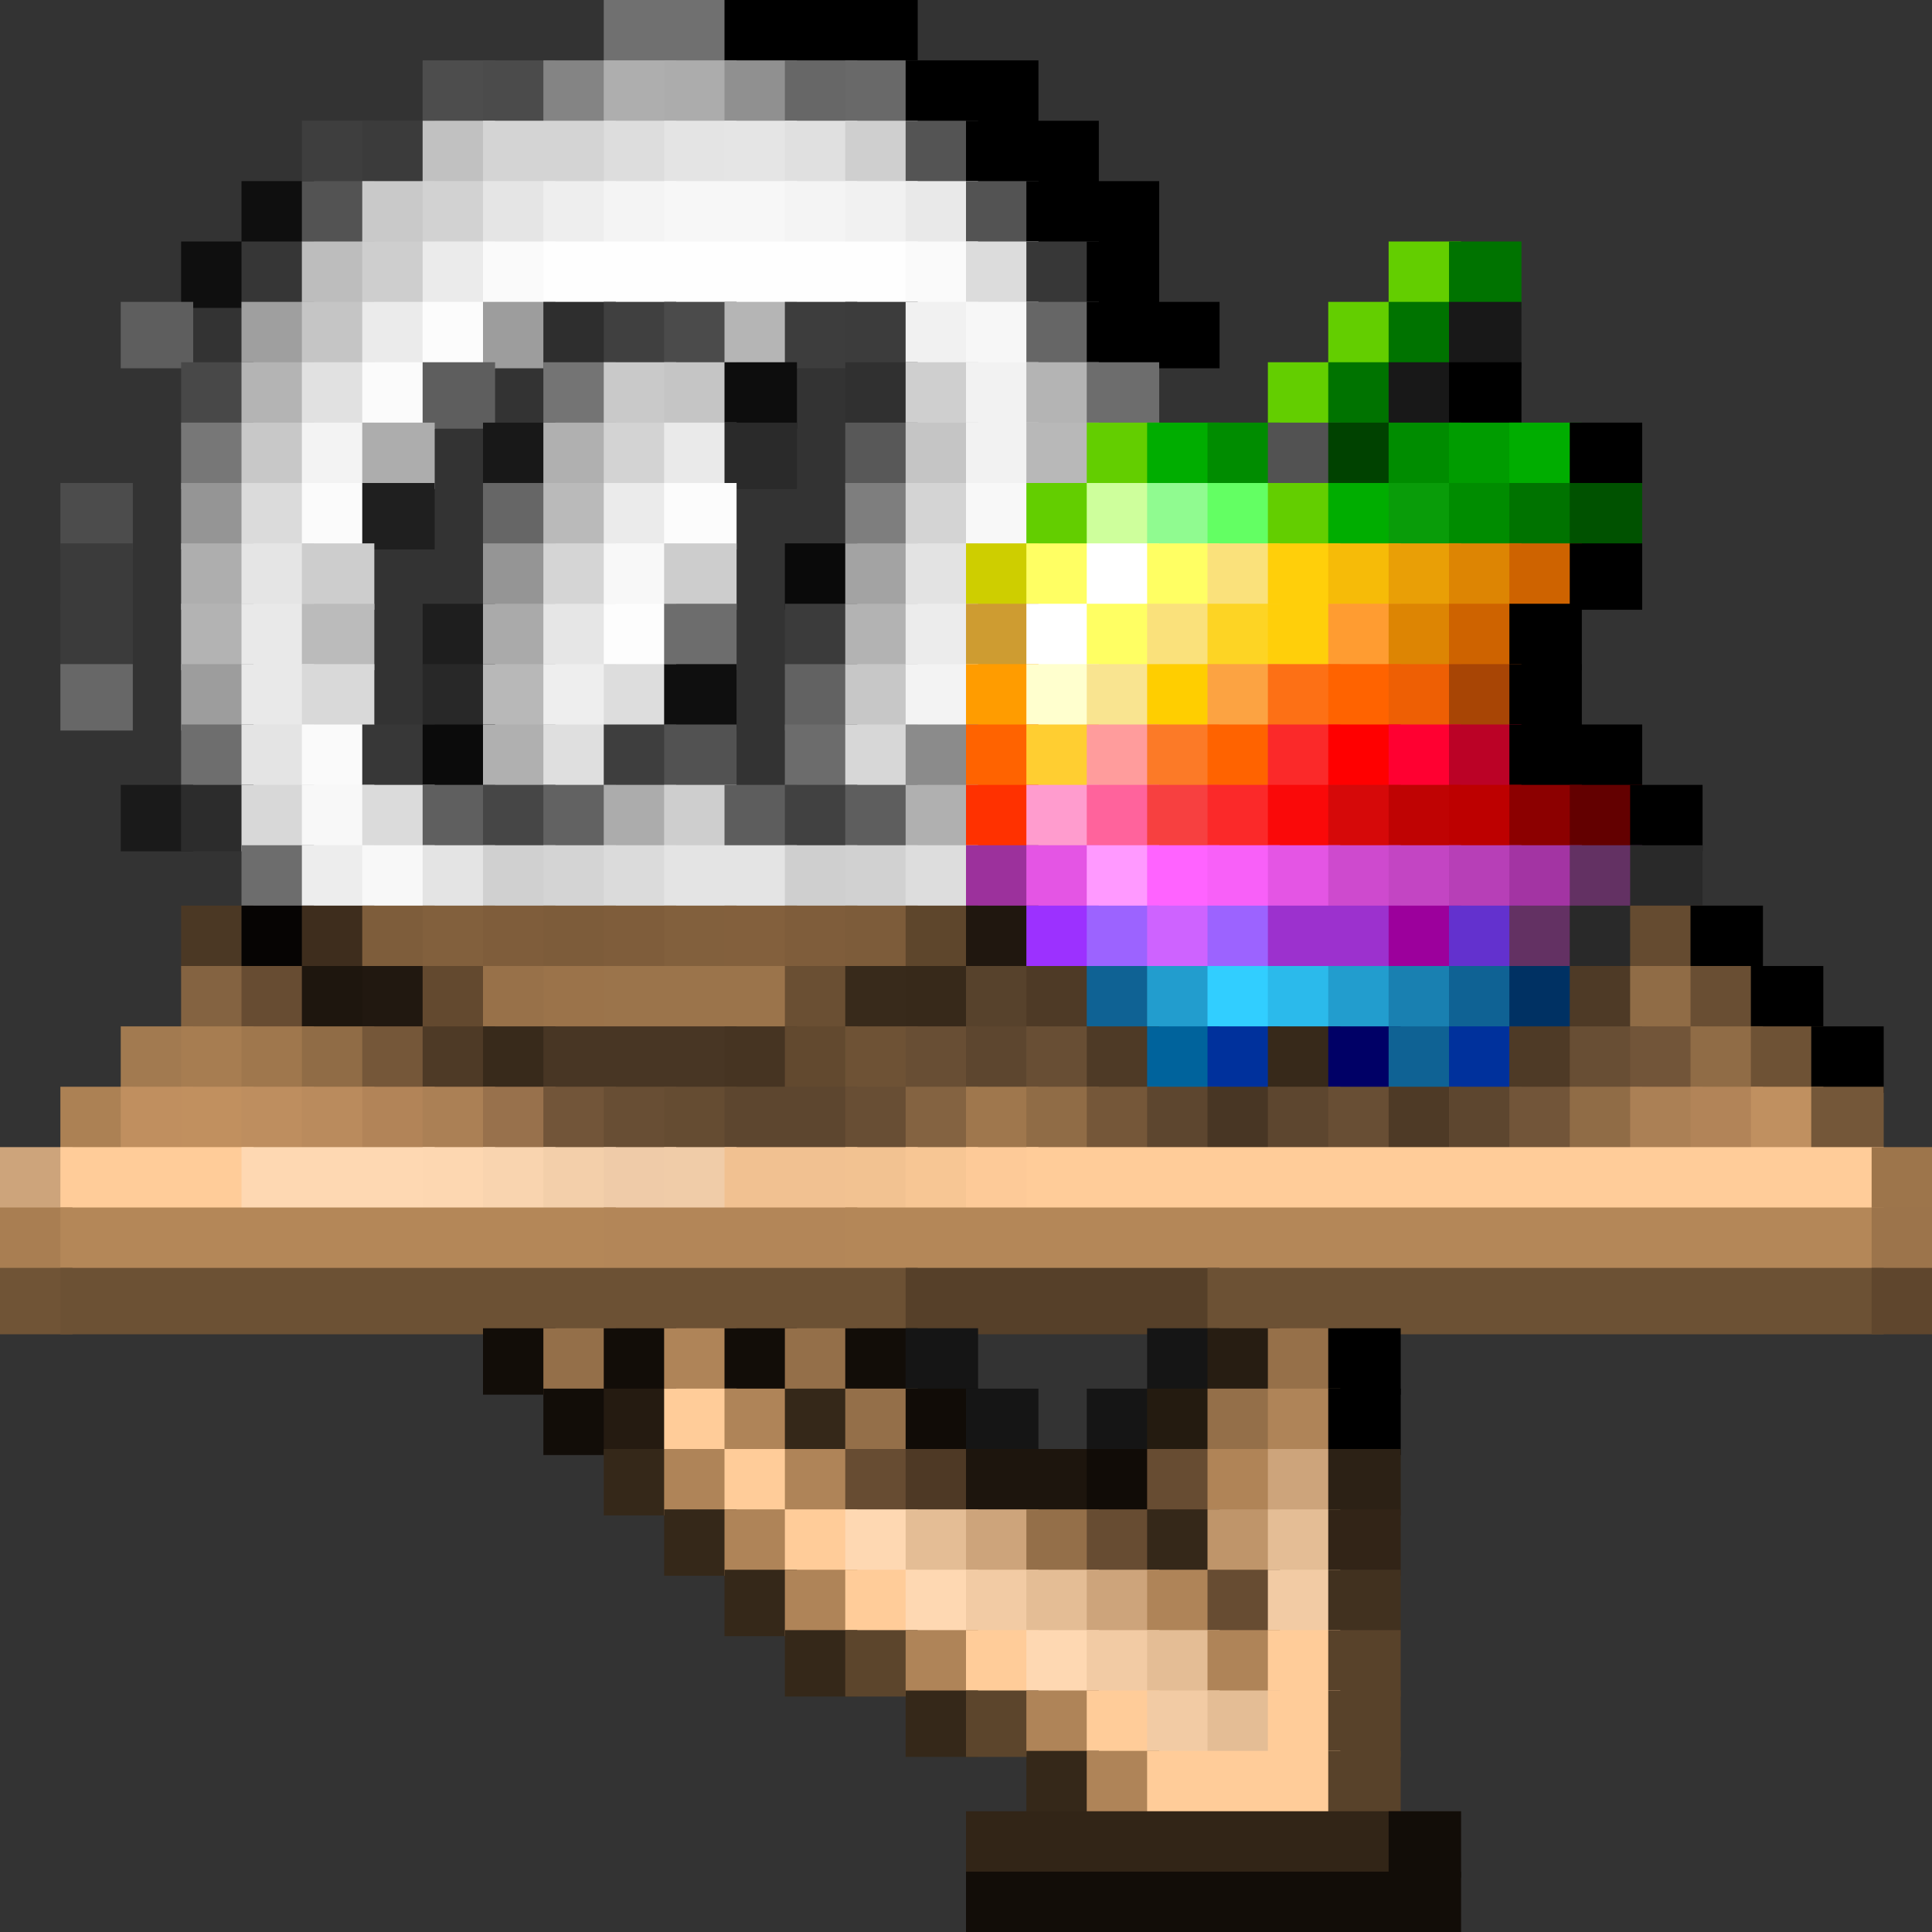 <svg viewBox='0 0 32 32' xmlns='http://www.w3.org/2000/svg'><rect x="0" y="0" width="32" height="32" fill="#333333" stroke="none"/><defs><g id='0'><rect width='2.2' height='1.1' fill='#000000'></rect></g><g id='1'><rect width='1.2' height='1.1' fill='#e5e5e5'></rect></g><g id='2'><rect width='1.2' height='1.1' fill='#f4f4f4'></rect></g><g id='3'><rect width='1.2' height='1.1' fill='#535353'></rect></g><g id='4'><rect width='1.2' height='1.1' fill='#0f0f0f'></rect></g><g id='5'><rect width='1.2' height='1.1' fill='#fafafa'></rect></g><g id='6'><rect width='1.2' height='1.1' fill='#ebebeb'></rect></g><g id='7'><rect width='1.2' height='1.1' fill='#4b4b4b'></rect></g><g id='8'><rect width='1.2' height='1.1' fill='#f1f1f1'></rect></g><g id='9'><rect width='1.2' height='1.1' fill='#63ce00'></rect></g><g id='10'><rect width='1.2' height='1.1' fill='#007300'></rect></g><g id='11'><rect width='1.2' height='1.1' fill='#5e5e5e'></rect></g><g id='12'><rect width='1.2' height='1.1' fill='#c9c9c9'></rect></g><g id='13'><rect width='1.2' height='1.1' fill='#c5c5c5'></rect></g><g id='14'><rect width='1.2' height='1.1' fill='#cfcfcf'></rect></g><g id='15'><rect width='1.2' height='1.1' fill='#b4b4b4'></rect></g><g id='16'><rect width='1.2' height='1.1' fill='#181818'></rect></g><g id='17'><rect width='1.2' height='1.1' fill='#000000'></rect></g><g id='18'><rect width='1.2' height='1.1' fill='#f2f2f2'></rect></g><g id='19'><rect width='1.2' height='1.1' fill='#008c00'></rect></g><g id='20'><rect width='1.2' height='1.1' fill='#00ad00'></rect></g><g id='21'><rect width='1.2' height='1.1' fill='#fbfbfb'></rect></g><g id='22'><rect width='1.2' height='1.1' fill='#666666'></rect></g><g id='23'><rect width='1.2' height='1.1' fill='#fcfcfc'></rect></g><g id='24'><rect width='1.2' height='1.1' fill='#3b3b3b'></rect></g><g id='25'><rect width='1.2' height='1.1' fill='#aeaeae'></rect></g><g id='26'><rect width='1.2' height='1.1' fill='#959595'></rect></g><g id='27'><rect width='1.2' height='1.1' fill='#f8f8f8'></rect></g><g id='28'><rect width='1.2' height='1.1' fill='#cdcdcd'></rect></g><g id='29'><rect width='1.2' height='1.1' fill='#ffff63'></rect></g><g id='30'><rect width='1.2' height='1.1' fill='#e9e9e9'></rect></g><g id='31'><rect width='1.2' height='1.1' fill='#6d6d6d'></rect></g><g id='32'><rect width='1.2' height='1.1' fill='#b3b3b3'></rect></g><g id='33'><rect width='1.2' height='1.1' fill='#ffffff'></rect></g><g id='34'><rect width='1.2' height='1.1' fill='#fae17b'></rect></g><g id='35'><rect width='1.2' height='1.1' fill='#ffcf0a'></rect></g><g id='36'><rect width='1.2' height='1.1' fill='#dd8503'></rect></g><g id='37'><rect width='1.2' height='1.1' fill='#ce6300'></rect></g><g id='38'><rect width='1.2' height='1.1' fill='#676767'></rect></g><g id='39'><rect width='1.2' height='1.1' fill='#9d9d9d'></rect></g><g id='40'><rect width='1.2' height='1.1' fill='#b8b8b8'></rect></g><g id='41'><rect width='1.2' height='1.1' fill='#eeeeee'></rect></g><g id='42'><rect width='1.2' height='1.1' fill='#dddddd'></rect></g><g id='43'><rect width='1.2' height='1.1' fill='#f3f3f3'></rect></g><g id='44'><rect width='1.2' height='1.1' fill='#e4e4e4'></rect></g><g id='45'><rect width='1.2' height='1.1' fill='#373737'></rect></g><g id='46'><rect width='1.2' height='1.1' fill='#b0b0b0'></rect></g><g id='47'><rect width='1.2' height='1.1' fill='#3e3e3e'></rect></g><g id='48'><rect width='1.2' height='1.1' fill='#525252'></rect></g><g id='49'><rect width='1.2' height='1.1' fill='#ff6300'></rect></g><g id='50'><rect width='1.2' height='1.1' fill='#dbdbdb'></rect></g><g id='51'><rect width='1.2' height='1.1' fill='#626262'></rect></g><g id='52'><rect width='1.2' height='1.1' fill='#acacac'></rect></g><g id='53'><rect width='1.2' height='1.1' fill='#cecece'></rect></g><g id='54'><rect width='1.2' height='1.1' fill='#fb2929'></rect></g><g id='55'><rect width='1.2' height='1.1' fill='#d4d4d4'></rect></g><g id='56'><rect width='1.2' height='1.1' fill='#e455e4'></rect></g><g id='57'><rect width='1.2' height='1.1' fill='#7f5d3b'></rect></g><g id='58'><rect width='1.2' height='1.1' fill='#82603d'></rect></g><g id='59'><rect width='1.2' height='1.1' fill='#7d5c3a'></rect></g><g id='60'><rect width='1.2' height='1.1' fill='#9c63ff'></rect></g><g id='61'><rect width='1.2' height='1.1' fill='#633163'></rect></g><g id='62'><rect width='1.2' height='1.1' fill='#292929'></rect></g><g id='63'><rect width='1.2' height='1.1' fill='#229dce'></rect></g><g id='64'><rect width='1.2' height='1.1' fill='#0f6294'></rect></g><g id='65'><rect width='1.2' height='1.1' fill='#4e3a26'></rect></g><g id='66'><rect width='1.2' height='1.1' fill='#906c46'></rect></g><g id='67'><rect width='1.2' height='1.1' fill='#382a1b'></rect></g><g id='68'><rect width='1.2' height='1.1' fill='#684e34'></rect></g><g id='69'><rect width='1.2' height='1.1' fill='#37291a'></rect></g><g id='70'><rect width='1.2' height='1.1' fill='#00319c'></rect></g><g id='71'><rect width='1.2' height='1.1' fill='#6e5235'></rect></g><g id='72'><rect width='1.2' height='1.1' fill='#725539'></rect></g><g id='73'><rect width='1.2' height='1.1' fill='#846341'></rect></g><g id='74'><rect width='1.2' height='1.1' fill='#9f774d'></rect></g><g id='75'><rect width='1.2' height='1.1' fill='#755739'></rect></g><g id='76'><rect width='1.2' height='1.1' fill='#5d462f'></rect></g><g id='77'><rect width='1.2' height='1.1' fill='#ab8055'></rect></g><g id='78'><rect width='1.2' height='1.1' fill='#b28458'></rect></g><g id='79'><rect width='1.2' height='1.1' fill='#120d08'></rect></g><g id='80'><rect width='1.2' height='1.1' fill='#946f49'></rect></g><g id='81'><rect width='1.2' height='1.1' fill='#151515'></rect></g><g id='82'><rect width='1.2' height='1.1' fill='#af8458'></rect></g><g id='83'><rect width='1.2' height='1.1' fill='#352819'></rect></g><g id='84'><rect width='1.2' height='1.1' fill='#ffcc99'></rect></g><g id='85'><rect width='1.2' height='1.1' fill='#674c32'></rect></g><g id='86'><rect width='1.2' height='1.1' fill='#110c07'></rect></g><g id='87'><rect width='1.2' height='1.1' fill='#cda47b'></rect></g><g id='88'><rect width='1.2' height='1.1' fill='#e4bd95'></rect></g><g id='89'><rect width='1.2' height='1.1' fill='#fed8b2'></rect></g><g id='90'><rect width='1.2' height='1.1' fill='#f2cba4'></rect></g><g id='91'><rect width='1.2' height='1.1' fill='#5c452c'></rect></g><g id='92'><rect width='1.2' height='1.1' fill='#58422a'></rect></g><g id='93'><rect width='3.2' height='1.1' fill='#ffcc99'></rect></g></defs><rect width='2.2' height='1.1' x='10' y='0' fill='#707070'></rect><rect width='3.2' height='1.1' x='12' y='0' fill='#000000'></rect><rect width='1.2' height='1.1' x='7' y='1' fill='#4d4d4d'></rect><rect width='1.2' height='1.1' x='8' y='1' fill='#4b4b4b'></rect><rect width='1.2' height='1.1' x='9' y='1' fill='#848484'></rect><rect width='1.2' height='1.1' x='10' y='1' fill='#aeaeae'></rect><rect width='1.2' height='1.1' x='11' y='1' fill='#acacac'></rect><rect width='1.2' height='1.1' x='12' y='1' fill='#909090'></rect><rect width='1.2' height='1.1' x='13' y='1' fill='#676767'></rect><rect width='1.2' height='1.1' x='14' y='1' fill='#696969'></rect><rect width='2.2' height='1.1' x='15' y='1' fill='#000000'></rect><rect width='1.2' height='1.1' x='5' y='2' fill='#3e3e3e'></rect><rect width='1.2' height='1.1' x='6' y='2' fill='#3b3b3b'></rect><rect width='1.2' height='1.1' x='7' y='2' fill='#c1c1c1'></rect><rect width='2.2' height='1.1' x='8' y='2' fill='#d4d4d4'></rect><rect width='1.2' height='1.1' x='10' y='2' fill='#dddddd'></rect><rect width='1.2' height='1.1' x='11' y='2' fill='#e4e4e4'></rect><rect width='1.2' height='1.1' x='12' y='2' fill='#e5e5e5'></rect><rect width='1.2' height='1.1' x='13' y='2' fill='#e0e0e0'></rect><rect width='1.2' height='1.1' x='14' y='2' fill='#cfcfcf'></rect><rect width='1.2' height='1.1' x='15' y='2' fill='#545454'></rect><use href='#0' x='16' y='2'></use><rect width='1.2' height='1.1' x='4' y='3' fill='#0f0f0f'></rect><rect width='1.2' height='1.1' x='5' y='3' fill='#535353'></rect><rect width='1.2' height='1.1' x='6' y='3' fill='#c9c9c9'></rect><rect width='1.2' height='1.1' x='7' y='3' fill='#d2d2d2'></rect><use href='#1' x='8' y='3'></use><rect width='1.2' height='1.1' x='9' y='3' fill='#eeeeee'></rect><rect width='1.2' height='1.1' x='10' y='3' fill='#f4f4f4'></rect><rect width='2.2' height='1.1' x='11' y='3' fill='#f7f7f7'></rect><use href='#2' x='13' y='3'></use><rect width='1.2' height='1.1' x='14' y='3' fill='#f1f1f1'></rect><rect width='1.2' height='1.1' x='15' y='3' fill='#e9e9e9'></rect><use href='#3' x='16' y='3'></use><use href='#0' x='17' y='3'></use><use href='#4' x='3' y='4'></use><rect width='1.2' height='1.1' x='4' y='4' fill='#363636'></rect><rect width='1.2' height='1.1' x='5' y='4' fill='#bdbdbd'></rect><rect width='1.2' height='1.1' x='6' y='4' fill='#cecece'></rect><rect width='1.2' height='1.1' x='7' y='4' fill='#ebebeb'></rect><rect width='1.2' height='1.1' x='8' y='4' fill='#fafafa'></rect><rect width='6.2' height='1.1' x='9' y='4' fill='#fefefe'></rect><use href='#5' x='15' y='4'></use><rect width='1.2' height='1.1' x='16' y='4' fill='#dcdcdc'></rect><rect width='1.2' height='1.1' x='17' y='4' fill='#373737'></rect><rect width='1.2' height='1.1' x='18' y='4' fill='#000000'></rect><rect width='1.2' height='1.1' x='23' y='4' fill='#63ce00'></rect><rect width='1.2' height='1.1' x='24' y='4' fill='#007300'></rect><rect width='1.2' height='1.1' x='2' y='5' fill='#5e5e5e'></rect><rect width='1.2' height='1.1' x='4' y='5' fill='#9f9f9f'></rect><rect width='1.2' height='1.1' x='5' y='5' fill='#c5c5c5'></rect><use href='#6' x='6' y='5'></use><rect width='1.2' height='1.1' x='7' y='5' fill='#fcfcfc'></rect><rect width='1.2' height='1.1' x='8' y='5' fill='#9d9d9d'></rect><rect width='1.2' height='1.1' x='9' y='5' fill='#2e2e2e'></rect><rect width='1.2' height='1.1' x='10' y='5' fill='#404040'></rect><use href='#7' x='11' y='5'></use><rect width='1.2' height='1.1' x='12' y='5' fill='#b5b5b5'></rect><rect width='1.2' height='1.1' x='13' y='5' fill='#3d3d3d'></rect><rect width='1.2' height='1.1' x='14' y='5' fill='#3c3c3c'></rect><use href='#8' x='15' y='5'></use><rect width='1.2' height='1.1' x='16' y='5' fill='#f7f7f7'></rect><rect width='1.2' height='1.1' x='17' y='5' fill='#666666'></rect><use href='#0' x='18' y='5'></use><use href='#9' x='22' y='5'></use><use href='#10' x='23' y='5'></use><rect width='1.2' height='1.1' x='24' y='5' fill='#181818'></rect><rect width='1.2' height='1.1' x='3' y='6' fill='#484848'></rect><rect width='1.2' height='1.1' x='4' y='6' fill='#b4b4b4'></rect><rect width='1.2' height='1.1' x='5' y='6' fill='#e1e1e1'></rect><rect width='1.2' height='1.1' x='6' y='6' fill='#fbfbfb'></rect><use href='#11' x='7' y='6'></use><rect width='1.2' height='1.1' x='9' y='6' fill='#747474'></rect><use href='#12' x='10' y='6'></use><use href='#13' x='11' y='6'></use><rect width='1.2' height='1.1' x='12' y='6' fill='#0d0d0d'></rect><rect width='1.2' height='1.1' x='14' y='6' fill='#303030'></rect><use href='#14' x='15' y='6'></use><rect width='1.2' height='1.1' x='16' y='6' fill='#f2f2f2'></rect><use href='#15' x='17' y='6'></use><rect width='1.2' height='1.1' x='18' y='6' fill='#6d6d6d'></rect><use href='#9' x='21' y='6'></use><use href='#10' x='22' y='6'></use><use href='#16' x='23' y='6'></use><use href='#17' x='24' y='6'></use><rect width='1.2' height='1.1' x='3' y='7' fill='#777777'></rect><rect width='1.2' height='1.1' x='4' y='7' fill='#c8c8c8'></rect><rect width='1.2' height='1.1' x='5' y='7' fill='#f3f3f3'></rect><rect width='1.2' height='1.1' x='6' y='7' fill='#adadad'></rect><use href='#16' x='8' y='7'></use><rect width='1.2' height='1.1' x='9' y='7' fill='#b0b0b0'></rect><rect width='1.2' height='1.1' x='10' y='7' fill='#d3d3d3'></rect><rect width='1.2' height='1.1' x='11' y='7' fill='#eaeaea'></rect><rect width='1.2' height='1.1' x='12' y='7' fill='#2a2a2a'></rect><rect width='1.2' height='1.1' x='14' y='7' fill='#585858'></rect><use href='#13' x='15' y='7'></use><use href='#18' x='16' y='7'></use><rect width='1.2' height='1.1' x='17' y='7' fill='#b8b8b8'></rect><use href='#9' x='18' y='7'></use><rect width='1.2' height='1.1' x='19' y='7' fill='#00ad00'></rect><rect width='1.2' height='1.1' x='20' y='7' fill='#008c00'></rect><rect width='1.2' height='1.1' x='21' y='7' fill='#525252'></rect><rect width='1.2' height='1.1' x='22' y='7' fill='#004200'></rect><use href='#19' x='23' y='7'></use><rect width='1.2' height='1.1' x='24' y='7' fill='#009c00'></rect><use href='#20' x='25' y='7'></use><use href='#17' x='26' y='7'></use><rect width='1.2' height='1.1' x='1' y='8' fill='#4c4c4c'></rect><rect width='1.2' height='1.1' x='3' y='8' fill='#959595'></rect><rect width='1.2' height='1.1' x='4' y='8' fill='#dbdbdb'></rect><use href='#21' x='5' y='8'></use><rect width='1.2' height='1.1' x='6' y='8' fill='#1f1f1f'></rect><use href='#22' x='8' y='8'></use><rect width='1.2' height='1.1' x='9' y='8' fill='#bababa'></rect><use href='#6' x='10' y='8'></use><use href='#23' x='11' y='8'></use><rect width='1.2' height='1.1' x='14' y='8' fill='#7e7e7e'></rect><rect width='1.2' height='1.1' x='15' y='8' fill='#d4d4d4'></rect><rect width='1.2' height='1.1' x='16' y='8' fill='#f8f8f8'></rect><use href='#9' x='17' y='8'></use><rect width='1.2' height='1.1' x='18' y='8' fill='#ceff9c'></rect><rect width='1.2' height='1.1' x='19' y='8' fill='#90fb90'></rect><rect width='1.2' height='1.1' x='20' y='8' fill='#63ff63'></rect><use href='#9' x='21' y='8'></use><use href='#20' x='22' y='8'></use><rect width='1.2' height='1.1' x='23' y='8' fill='#099c09'></rect><use href='#19' x='24' y='8'></use><use href='#10' x='25' y='8'></use><rect width='1.2' height='1.1' x='26' y='8' fill='#005200'></rect><use href='#24' x='1' y='9'></use><use href='#25' x='3' y='9'></use><use href='#1' x='4' y='9'></use><rect width='1.2' height='1.1' x='5' y='9' fill='#cdcdcd'></rect><use href='#26' x='8' y='9'></use><rect width='1.2' height='1.1' x='9' y='9' fill='#d5d5d5'></rect><use href='#27' x='10' y='9'></use><use href='#28' x='11' y='9'></use><rect width='1.2' height='1.1' x='13' y='9' fill='#0a0a0a'></rect><rect width='1.2' height='1.1' x='14' y='9' fill='#a3a3a3'></rect><rect width='1.2' height='1.1' x='15' y='9' fill='#e3e3e3'></rect><rect width='1.2' height='1.1' x='16' y='9' fill='#cece00'></rect><rect width='1.2' height='1.1' x='17' y='9' fill='#ffff63'></rect><rect width='1.2' height='1.1' x='18' y='9' fill='#ffffff'></rect><use href='#29' x='19' y='9'></use><rect width='1.2' height='1.1' x='20' y='9' fill='#fae17b'></rect><rect width='1.2' height='1.1' x='21' y='9' fill='#ffcf0a'></rect><rect width='1.2' height='1.1' x='22' y='9' fill='#f6bb08'></rect><rect width='1.2' height='1.1' x='23' y='9' fill='#e99f06'></rect><rect width='1.2' height='1.1' x='24' y='9' fill='#dd8503'></rect><rect width='1.2' height='1.1' x='25' y='9' fill='#ce6300'></rect><use href='#17' x='26' y='9'></use><use href='#24' x='1' y='10'></use><rect width='1.2' height='1.1' x='3' y='10' fill='#b3b3b3'></rect><use href='#30' x='4' y='10'></use><rect width='1.2' height='1.1' x='5' y='10' fill='#bbbbbb'></rect><rect width='1.2' height='1.1' x='7' y='10' fill='#1e1e1e'></rect><rect width='1.2' height='1.1' x='8' y='10' fill='#aaaaaa'></rect><rect width='1.2' height='1.1' x='9' y='10' fill='#e6e6e6'></rect><rect width='1.2' height='1.1' x='10' y='10' fill='#fdfdfd'></rect><use href='#31' x='11' y='10'></use><use href='#24' x='13' y='10'></use><use href='#32' x='14' y='10'></use><rect width='1.2' height='1.1' x='15' y='10' fill='#ececec'></rect><rect width='1.2' height='1.1' x='16' y='10' fill='#ce9c31'></rect><use href='#33' x='17' y='10'></use><use href='#29' x='18' y='10'></use><use href='#34' x='19' y='10'></use><rect width='1.2' height='1.1' x='20' y='10' fill='#fdd424'></rect><use href='#35' x='21' y='10'></use><rect width='1.2' height='1.1' x='22' y='10' fill='#ff9c31'></rect><use href='#36' x='23' y='10'></use><use href='#37' x='24' y='10'></use><use href='#17' x='25' y='10'></use><use href='#38' x='1' y='11'></use><use href='#39' x='3' y='11'></use><use href='#30' x='4' y='11'></use><rect width='1.2' height='1.1' x='5' y='11' fill='#d9d9d9'></rect><rect width='1.2' height='1.1' x='7' y='11' fill='#282828'></rect><use href='#40' x='8' y='11'></use><use href='#41' x='9' y='11'></use><use href='#42' x='10' y='11'></use><use href='#4' x='11' y='11'></use><rect width='1.2' height='1.1' x='13' y='11' fill='#626262'></rect><rect width='1.2' height='1.1' x='14' y='11' fill='#c7c7c7'></rect><use href='#43' x='15' y='11'></use><rect width='1.2' height='1.1' x='16' y='11' fill='#ff9c00'></rect><rect width='1.2' height='1.1' x='17' y='11' fill='#ffffce'></rect><rect width='1.2' height='1.1' x='18' y='11' fill='#f9e490'></rect><rect width='1.2' height='1.1' x='19' y='11' fill='#ffce00'></rect><rect width='1.2' height='1.1' x='20' y='11' fill='#fca342'></rect><rect width='1.2' height='1.1' x='21' y='11' fill='#fd7015'></rect><rect width='1.2' height='1.1' x='22' y='11' fill='#ff6300'></rect><rect width='1.2' height='1.1' x='23' y='11' fill='#ee5f04'></rect><rect width='1.2' height='1.1' x='24' y='11' fill='#a84505'></rect><use href='#17' x='25' y='11'></use><rect width='1.2' height='1.1' x='3' y='12' fill='#6e6e6e'></rect><use href='#44' x='4' y='12'></use><use href='#5' x='5' y='12'></use><use href='#45' x='6' y='12'></use><rect width='1.2' height='1.1' x='7' y='12' fill='#0b0b0b'></rect><use href='#46' x='8' y='12'></use><rect width='1.2' height='1.1' x='9' y='12' fill='#dfdfdf'></rect><use href='#47' x='10' y='12'></use><use href='#48' x='11' y='12'></use><rect width='1.2' height='1.1' x='13' y='12' fill='#6c6c6c'></rect><rect width='1.2' height='1.1' x='14' y='12' fill='#d7d7d7'></rect><rect width='1.2' height='1.1' x='15' y='12' fill='#8b8b8b'></rect><use href='#49' x='16' y='12'></use><rect width='1.2' height='1.1' x='17' y='12' fill='#ffce31'></rect><rect width='1.2' height='1.1' x='18' y='12' fill='#ff9c9c'></rect><rect width='1.2' height='1.1' x='19' y='12' fill='#fc7a27'></rect><use href='#49' x='20' y='12'></use><rect width='1.2' height='1.1' x='21' y='12' fill='#fb2929'></rect><rect width='1.2' height='1.1' x='22' y='12' fill='#ff0000'></rect><rect width='1.2' height='1.1' x='23' y='12' fill='#ff0031'></rect><rect width='1.2' height='1.1' x='24' y='12' fill='#bb0226'></rect><use href='#0' x='25' y='12'></use><rect width='1.2' height='1.1' x='2' y='13' fill='#1a1a1a'></rect><rect width='1.2' height='1.1' x='3' y='13' fill='#2c2c2c'></rect><rect width='1.2' height='1.1' x='4' y='13' fill='#d8d8d8'></rect><use href='#27' x='5' y='13'></use><use href='#50' x='6' y='13'></use><rect width='1.2' height='1.1' x='7' y='13' fill='#5f5f5f'></rect><rect width='1.2' height='1.1' x='8' y='13' fill='#464646'></rect><use href='#51' x='9' y='13'></use><use href='#52' x='10' y='13'></use><use href='#53' x='11' y='13'></use><rect width='1.2' height='1.1' x='12' y='13' fill='#5d5d5d'></rect><rect width='1.2' height='1.1' x='13' y='13' fill='#414141'></rect><use href='#11' x='14' y='13'></use><use href='#46' x='15' y='13'></use><rect width='1.2' height='1.1' x='16' y='13' fill='#ff3100'></rect><rect width='1.2' height='1.1' x='17' y='13' fill='#ff9cce'></rect><rect width='1.2' height='1.1' x='18' y='13' fill='#ff639c'></rect><rect width='1.2' height='1.1' x='19' y='13' fill='#f74040'></rect><use href='#54' x='20' y='13'></use><rect width='1.2' height='1.1' x='21' y='13' fill='#fa0909'></rect><rect width='1.2' height='1.1' x='22' y='13' fill='#d60909'></rect><rect width='1.2' height='1.1' x='23' y='13' fill='#bf0303'></rect><rect width='1.2' height='1.1' x='24' y='13' fill='#bd0000'></rect><rect width='1.2' height='1.1' x='25' y='13' fill='#8c0000'></rect><rect width='1.2' height='1.1' x='26' y='13' fill='#630000'></rect><use href='#17' x='27' y='13'></use><use href='#31' x='4' y='14'></use><rect width='1.2' height='1.1' x='5' y='14' fill='#ededed'></rect><use href='#27' x='6' y='14'></use><use href='#44' x='7' y='14'></use><rect width='1.2' height='1.1' x='8' y='14' fill='#d0d0d0'></rect><use href='#55' x='9' y='14'></use><use href='#50' x='10' y='14'></use><rect width='2.2' height='1.1' x='11' y='14' fill='#e4e4e4'></rect><use href='#14' x='13' y='14'></use><rect width='1.2' height='1.1' x='14' y='14' fill='#d1d1d1'></rect><use href='#42' x='15' y='14'></use><rect width='1.2' height='1.1' x='16' y='14' fill='#9c319c'></rect><rect width='1.2' height='1.1' x='17' y='14' fill='#e455e4'></rect><rect width='1.2' height='1.1' x='18' y='14' fill='#ff99ff'></rect><rect width='1.2' height='1.1' x='19' y='14' fill='#ff63ff'></rect><rect width='1.2' height='1.1' x='20' y='14' fill='#f860f8'></rect><use href='#56' x='21' y='14'></use><rect width='1.2' height='1.1' x='22' y='14' fill='#ce4ace'></rect><rect width='1.2' height='1.1' x='23' y='14' fill='#c345c3'></rect><rect width='1.2' height='1.1' x='24' y='14' fill='#b73fb7'></rect><rect width='1.2' height='1.1' x='25' y='14' fill='#a334a3'></rect><rect width='1.2' height='1.1' x='26' y='14' fill='#633163'></rect><rect width='1.2' height='1.1' x='27' y='14' fill='#292929'></rect><rect width='1.2' height='1.1' x='3' y='15' fill='#4b3824'></rect><rect width='1.2' height='1.1' x='4' y='15' fill='#060403'></rect><rect width='1.2' height='1.1' x='5' y='15' fill='#3e2d1d'></rect><rect width='1.2' height='1.1' x='6' y='15' fill='#7e5d3b'></rect><rect width='1.2' height='1.1' x='7' y='15' fill='#82603d'></rect><rect width='1.2' height='1.1' x='8' y='15' fill='#7f5d3b'></rect><rect width='1.2' height='1.1' x='9' y='15' fill='#7d5c3a'></rect><use href='#57' x='10' y='15'></use><use href='#58' x='11' y='15'></use><rect width='1.2' height='1.1' x='12' y='15' fill='#83603d'></rect><use href='#57' x='13' y='15'></use><use href='#59' x='14' y='15'></use><rect width='1.2' height='1.1' x='15' y='15' fill='#5e462c'></rect><rect width='1.2' height='1.1' x='16' y='15' fill='#20170f'></rect><rect width='1.2' height='1.1' x='17' y='15' fill='#9c31ff'></rect><rect width='1.2' height='1.1' x='18' y='15' fill='#9c63ff'></rect><rect width='1.2' height='1.1' x='19' y='15' fill='#ce63ff'></rect><use href='#60' x='20' y='15'></use><rect width='2.2' height='1.1' x='21' y='15' fill='#9c31ce'></rect><rect width='1.2' height='1.1' x='23' y='15' fill='#9c009c'></rect><rect width='1.2' height='1.1' x='24' y='15' fill='#6331ce'></rect><use href='#61' x='25' y='15'></use><use href='#62' x='26' y='15'></use><rect width='1.2' height='1.1' x='27' y='15' fill='#654b30'></rect><use href='#17' x='28' y='15'></use><rect width='1.2' height='1.1' x='3' y='16' fill='#846341'></rect><rect width='1.2' height='1.1' x='4' y='16' fill='#674c32'></rect><rect width='1.2' height='1.1' x='5' y='16' fill='#1e160e'></rect><rect width='1.2' height='1.1' x='6' y='16' fill='#211810'></rect><rect width='1.2' height='1.1' x='7' y='16' fill='#63492f'></rect><rect width='1.2' height='1.1' x='8' y='16' fill='#987149'></rect><rect width='1.2' height='1.1' x='9' y='16' fill='#9b734a'></rect><rect width='3.2' height='1.1' x='10' y='16' fill='#9b744b'></rect><rect width='1.2' height='1.1' x='13' y='16' fill='#6a4f33'></rect><rect width='1.2' height='1.1' x='14' y='16' fill='#382a1b'></rect><rect width='1.2' height='1.1' x='15' y='16' fill='#37291a'></rect><rect width='1.2' height='1.1' x='16' y='16' fill='#57422c'></rect><rect width='1.2' height='1.1' x='17' y='16' fill='#4e3a26'></rect><rect width='1.2' height='1.1' x='18' y='16' fill='#0f6294'></rect><rect width='1.2' height='1.1' x='19' y='16' fill='#229dce'></rect><rect width='1.2' height='1.1' x='20' y='16' fill='#31ceff'></rect><rect width='1.2' height='1.1' x='21' y='16' fill='#2bbaeb'></rect><use href='#63' x='22' y='16'></use><rect width='1.2' height='1.1' x='23' y='16' fill='#1980b1'></rect><use href='#64' x='24' y='16'></use><rect width='1.2' height='1.1' x='25' y='16' fill='#003163'></rect><use href='#65' x='26' y='16'></use><rect width='1.2' height='1.1' x='27' y='16' fill='#906c46'></rect><rect width='1.2' height='1.1' x='28' y='16' fill='#694e33'></rect><use href='#17' x='29' y='16'></use><rect width='1.2' height='1.1' x='2' y='17' fill='#a27a50'></rect><rect width='1.2' height='1.1' x='3' y='17' fill='#a77d51'></rect><rect width='1.2' height='1.1' x='4' y='17' fill='#9f774d'></rect><use href='#66' x='5' y='17'></use><rect width='1.2' height='1.1' x='6' y='17' fill='#755739'></rect><use href='#65' x='7' y='17'></use><use href='#67' x='8' y='17'></use><rect width='3.2' height='1.1' x='9' y='17' fill='#483624'></rect><rect width='1.2' height='1.1' x='12' y='17' fill='#463422'></rect><rect width='1.2' height='1.1' x='13' y='17' fill='#62492f'></rect><rect width='1.2' height='1.1' x='14' y='17' fill='#6e5235'></rect><rect width='1.2' height='1.1' x='15' y='17' fill='#684e34'></rect><rect width='1.2' height='1.1' x='16' y='17' fill='#5d462f'></rect><use href='#68' x='17' y='17'></use><use href='#65' x='18' y='17'></use><rect width='1.2' height='1.1' x='19' y='17' fill='#00639c'></rect><rect width='1.2' height='1.1' x='20' y='17' fill='#00319c'></rect><use href='#69' x='21' y='17'></use><rect width='1.2' height='1.1' x='22' y='17' fill='#000066'></rect><use href='#64' x='23' y='17'></use><use href='#70' x='24' y='17'></use><use href='#65' x='25' y='17'></use><use href='#68' x='26' y='17'></use><rect width='1.2' height='1.1' x='27' y='17' fill='#725539'></rect><use href='#66' x='28' y='17'></use><use href='#71' x='29' y='17'></use><use href='#17' x='30' y='17'></use><rect width='1.2' height='1.1' x='1' y='18' fill='#ac8154'></rect><rect width='1.2' height='1.1' x='2' y='18' fill='#c08f5f'></rect><rect width='1.2' height='1.1' x='3' y='18' fill='#c1905f'></rect><rect width='1.2' height='1.1' x='4' y='18' fill='#be8e5f'></rect><rect width='1.2' height='1.1' x='5' y='18' fill='#ba8b5d'></rect><rect width='1.2' height='1.1' x='6' y='18' fill='#b28458'></rect><rect width='1.2' height='1.1' x='7' y='18' fill='#ab8055'></rect><rect width='1.2' height='1.1' x='8' y='18' fill='#98714c'></rect><use href='#72' x='9' y='18'></use><use href='#68' x='10' y='18'></use><rect width='1.2' height='1.1' x='11' y='18' fill='#654c32'></rect><rect width='2.2' height='1.1' x='12' y='18' fill='#5d462f'></rect><use href='#68' x='14' y='18'></use><use href='#73' x='15' y='18'></use><use href='#74' x='16' y='18'></use><use href='#66' x='17' y='18'></use><use href='#75' x='18' y='18'></use><use href='#76' x='19' y='18'></use><rect width='1.2' height='1.1' x='20' y='18' fill='#483624'></rect><use href='#76' x='21' y='18'></use><use href='#68' x='22' y='18'></use><use href='#65' x='23' y='18'></use><use href='#76' x='24' y='18'></use><use href='#72' x='25' y='18'></use><use href='#66' x='26' y='18'></use><use href='#77' x='27' y='18'></use><use href='#78' x='28' y='18'></use><rect width='1.2' height='1.1' x='29' y='18' fill='#c09060'></rect><rect width='1.2' height='1.1' x='30' y='18' fill='#745739'></rect><rect width='1.2' height='1.1' x='0' y='19' fill='#cda47b'></rect><rect width='3.2' height='1.1' x='1' y='19' fill='#ffcc99'></rect><rect width='3.2' height='1.1' x='4' y='19' fill='#fed8b2'></rect><rect width='1.2' height='1.1' x='7' y='19' fill='#fdd7b1'></rect><rect width='1.2' height='1.1' x='8' y='19' fill='#f9d4af'></rect><rect width='1.2' height='1.1' x='9' y='19' fill='#f3cfaa'></rect><rect width='1.2' height='1.1' x='10' y='19' fill='#efcba8'></rect><rect width='1.2' height='1.1' x='11' y='19' fill='#f0cca8'></rect><rect width='2.2' height='1.1' x='12' y='19' fill='#f1c191'></rect><rect width='1.2' height='1.1' x='14' y='19' fill='#f2c291'></rect><rect width='1.2' height='1.1' x='15' y='19' fill='#f7c694'></rect><rect width='1.2' height='1.1' x='16' y='19' fill='#fdca98'></rect><rect width='14.2' height='1.1' x='17' y='19' fill='#ffcc99'></rect><rect width='1.2' height='1.1' x='31' y='19' fill='#9d754b'></rect><rect width='1.2' height='1.1' x='0' y='20' fill='#a97e52'></rect><rect width='9.2' height='1.1' x='1' y='20' fill='#b48758'></rect><rect width='4.2' height='1.1' x='10' y='20' fill='#b38658'></rect><rect width='17.2' height='1.1' x='14' y='20' fill='#b48758'></rect><rect width='1.2' height='1.1' x='31' y='20' fill='#9c744b'></rect><rect width='1.2' height='1.1' x='0' y='21' fill='#705436'></rect><rect width='14.2' height='1.1' x='1' y='21' fill='#6c5134'></rect><rect width='5.2' height='1.1' x='15' y='21' fill='#564029'></rect><rect width='11.2' height='1.1' x='20' y='21' fill='#6c5134'></rect><rect width='1.2' height='1.1' x='31' y='21' fill='#5f462d'></rect><rect width='1.2' height='1.1' x='8' y='22' fill='#120d08'></rect><rect width='1.2' height='1.1' x='9' y='22' fill='#946f49'></rect><use href='#79' x='10' y='22'></use><rect width='1.2' height='1.1' x='11' y='22' fill='#af8458'></rect><use href='#79' x='12' y='22'></use><use href='#80' x='13' y='22'></use><use href='#79' x='14' y='22'></use><rect width='1.2' height='1.1' x='15' y='22' fill='#151515'></rect><use href='#81' x='19' y='22'></use><rect width='1.2' height='1.1' x='20' y='22' fill='#271d12'></rect><rect width='1.2' height='1.1' x='21' y='22' fill='#967049'></rect><use href='#17' x='22' y='22'></use><use href='#79' x='9' y='23'></use><rect width='1.2' height='1.1' x='10' y='23' fill='#251b11'></rect><rect width='1.2' height='1.1' x='11' y='23' fill='#ffcc99'></rect><use href='#82' x='12' y='23'></use><rect width='1.2' height='1.1' x='13' y='23' fill='#352819'></rect><use href='#80' x='14' y='23'></use><rect width='1.2' height='1.1' x='15' y='23' fill='#110c07'></rect><use href='#81' x='16' y='23'></use><use href='#81' x='18' y='23'></use><rect width='1.2' height='1.1' x='19' y='23' fill='#241b10'></rect><use href='#80' x='20' y='23'></use><use href='#82' x='21' y='23'></use><use href='#17' x='22' y='23'></use><use href='#83' x='10' y='24'></use><use href='#82' x='11' y='24'></use><use href='#84' x='12' y='24'></use><use href='#82' x='13' y='24'></use><use href='#85' x='14' y='24'></use><rect width='1.2' height='1.1' x='15' y='24' fill='#4e3925'></rect><rect width='2.2' height='1.1' x='16' y='24' fill='#1d150d'></rect><use href='#86' x='18' y='24'></use><use href='#85' x='19' y='24'></use><rect width='1.2' height='1.1' x='20' y='24' fill='#b08457'></rect><use href='#87' x='21' y='24'></use><rect width='1.2' height='1.1' x='22' y='24' fill='#2c2115'></rect><use href='#83' x='11' y='25'></use><use href='#82' x='12' y='25'></use><use href='#84' x='13' y='25'></use><rect width='1.2' height='1.1' x='14' y='25' fill='#fed8b2'></rect><rect width='1.2' height='1.1' x='15' y='25' fill='#e4bd95'></rect><use href='#87' x='16' y='25'></use><use href='#80' x='17' y='25'></use><use href='#85' x='18' y='25'></use><use href='#83' x='19' y='25'></use><rect width='1.2' height='1.1' x='20' y='25' fill='#bf956a'></rect><use href='#88' x='21' y='25'></use><rect width='1.2' height='1.1' x='22' y='25' fill='#322417'></rect><use href='#83' x='12' y='26'></use><use href='#82' x='13' y='26'></use><use href='#84' x='14' y='26'></use><use href='#89' x='15' y='26'></use><rect width='1.2' height='1.1' x='16' y='26' fill='#f2cba4'></rect><use href='#88' x='17' y='26'></use><use href='#87' x='18' y='26'></use><use href='#82' x='19' y='26'></use><use href='#85' x='20' y='26'></use><use href='#90' x='21' y='26'></use><rect width='1.2' height='1.1' x='22' y='26' fill='#41311f'></rect><use href='#83' x='13' y='27'></use><rect width='1.2' height='1.1' x='14' y='27' fill='#5c452c'></rect><use href='#82' x='15' y='27'></use><use href='#84' x='16' y='27'></use><use href='#89' x='17' y='27'></use><use href='#90' x='18' y='27'></use><use href='#88' x='19' y='27'></use><use href='#82' x='20' y='27'></use><use href='#84' x='21' y='27'></use><rect width='1.2' height='1.1' x='22' y='27' fill='#58422a'></rect><use href='#83' x='15' y='28'></use><use href='#91' x='16' y='28'></use><use href='#82' x='17' y='28'></use><use href='#84' x='18' y='28'></use><use href='#90' x='19' y='28'></use><use href='#88' x='20' y='28'></use><use href='#84' x='21' y='28'></use><use href='#92' x='22' y='28'></use><use href='#83' x='17' y='29'></use><use href='#82' x='18' y='29'></use><use href='#93' x='19' y='29'></use><use href='#92' x='22' y='29'></use><rect width='7.2' height='1.1' x='16' y='30' fill='#322517'></rect><use href='#79' x='23' y='30'></use><rect width='8.2' height='1.1' x='16' y='31' fill='#120d08'></rect></svg>